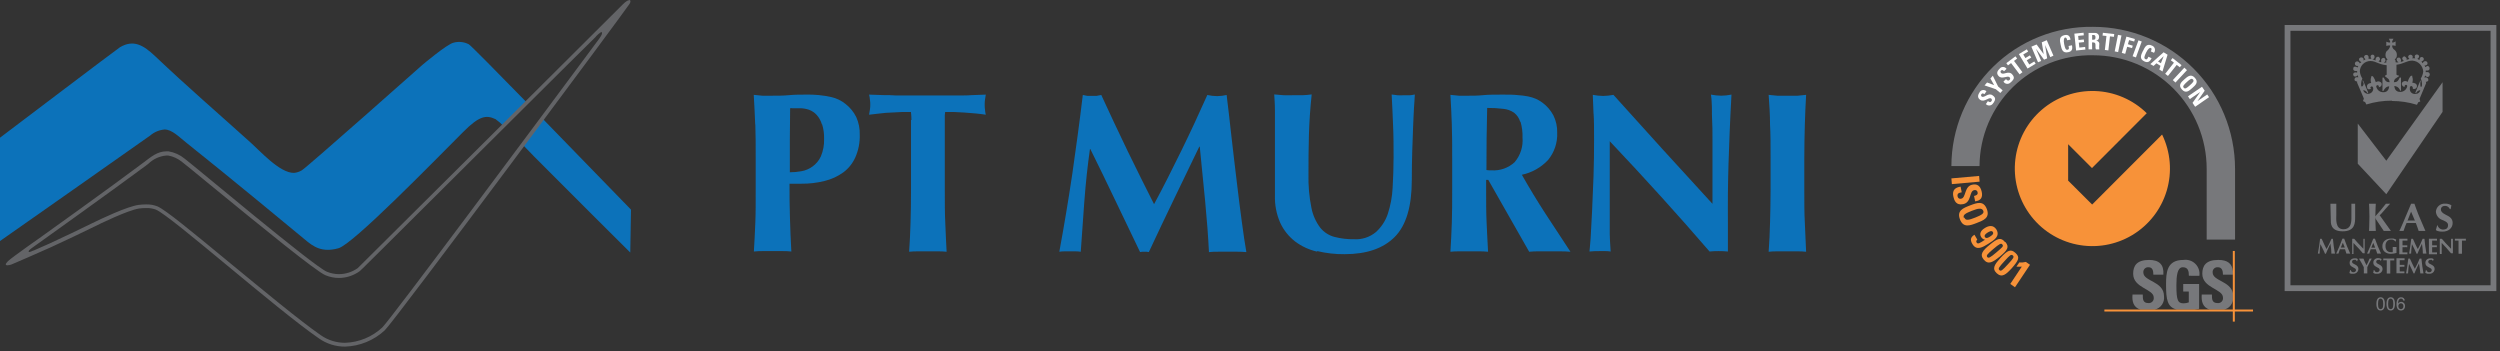 <?xml version="1.0" encoding="UTF-8"?> <svg xmlns="http://www.w3.org/2000/svg" width="413" height="58" viewBox="0 0 413 58" fill="none"><rect x="0" y="0" width="413" height="58" fill="#333333" stroke="none"/><g clip-path="url(#clip0_81_246)"><path d="M124.76 20.56C124.69 18.94 124.62 17.31 124.52 15.67L125.92 15.81C126.42 15.81 126.98 15.81 127.62 15.81C128.49 15.81 129.4 15.81 130.36 15.72C131.32 15.63 132.22 15.63 133.13 15.63C134.534 15.594 135.938 15.728 137.31 16.03C138.177 16.222 138.988 16.612 139.68 17.17C140.433 17.754 141.042 18.503 141.46 19.36C141.867 20.274 142.062 21.269 142.03 22.27C142.068 23.541 141.822 24.805 141.31 25.97C140.874 26.967 140.184 27.832 139.31 28.48C138.387 29.143 137.344 29.622 136.24 29.89C134.969 30.21 133.661 30.364 132.35 30.35H130.43C130.43 32.23 130.43 34.11 130.5 35.99C130.57 37.87 130.61 39.72 130.73 41.55C130.268 41.5 129.804 41.476 129.34 41.48H125.94C125.472 41.476 125.005 41.5 124.54 41.55C124.64 39.98 124.71 38.4 124.78 36.78C124.85 35.16 124.84 33.3 124.84 31.21V26.13C124.84 24.03 124.84 22.18 124.78 20.56M135.78 20.56C135.616 19.978 135.322 19.442 134.92 18.99C134.569 18.604 134.13 18.309 133.64 18.13C133.148 17.961 132.63 17.877 132.11 17.88H130.87C130.758 17.859 130.642 17.859 130.53 17.88C130.53 19.68 130.48 21.46 130.48 23.21C130.48 24.96 130.48 26.71 130.48 28.46C131.131 28.462 131.781 28.402 132.42 28.28C133.079 28.163 133.701 27.896 134.24 27.5C134.835 27.073 135.308 26.497 135.61 25.83C135.993 24.913 136.174 23.924 136.14 22.93C136.161 22.114 136.05 21.3 135.81 20.52" fill="#0C72BA"></path><path d="M150.57 19.83C150.569 19.386 150.543 18.941 150.49 18.5C150.1 18.5 149.64 18.5 149.09 18.5L147.32 18.59C146.68 18.59 146.04 18.67 145.4 18.74C144.76 18.81 144.15 18.87 143.57 18.95C143.63 18.67 143.67 18.39 143.71 18.12C143.755 17.846 143.775 17.568 143.77 17.29C143.775 17.012 143.755 16.734 143.71 16.46C143.71 16.18 143.63 15.91 143.57 15.63L145.9 15.71C146.58 15.71 147.29 15.71 148.01 15.77H150.35C151.19 15.77 152.2 15.77 153.35 15.77C154.5 15.77 155.54 15.77 156.35 15.77H158.67C159.37 15.77 160.05 15.77 160.67 15.71L162.85 15.63C162.8 15.91 162.75 16.18 162.72 16.46C162.683 16.735 162.667 17.012 162.67 17.29C162.667 17.567 162.684 17.845 162.72 18.12C162.72 18.39 162.8 18.67 162.85 18.95C162.35 18.87 161.79 18.8 161.16 18.74C160.53 18.68 159.89 18.63 159.28 18.59L157.54 18.5C156.97 18.5 156.54 18.5 156.14 18.5C156.104 18.674 156.084 18.852 156.08 19.03C156.08 19.25 156.08 19.52 156.08 19.83V31.25C156.08 33.34 156.08 35.25 156.16 36.82C156.24 38.39 156.28 40.02 156.38 41.59C155.915 41.54 155.448 41.516 154.98 41.52H151.59C151.122 41.517 150.655 41.54 150.19 41.59C150.3 40.02 150.37 38.44 150.42 36.82C150.47 35.2 150.5 33.34 150.5 31.25V21.82C150.5 21.1 150.5 20.42 150.5 19.82" fill="#0C72BA"></path><path d="M179.14 33.15C178.94 35.95 178.75 38.77 178.54 41.59C178.239 41.541 177.935 41.518 177.63 41.52H175.88C175.585 41.518 175.291 41.541 175 41.59C175.8 37.257 176.517 32.957 177.15 28.69C177.76 24.41 178.36 20.08 178.88 15.69L179.65 15.84C179.9 15.84 180.16 15.84 180.44 15.84C180.72 15.84 180.89 15.84 181.14 15.84L181.93 15.69C182.62 17.21 183.33 18.74 184.07 20.3C184.81 21.86 185.55 23.42 186.29 24.96C187.03 26.5 187.78 28.02 188.53 29.51C189.28 31 189.97 32.4 190.65 33.73C192.17 30.92 193.65 27.97 195.16 24.89C196.67 21.81 198.09 18.74 199.45 15.69C199.985 15.813 200.531 15.877 201.08 15.88C201.605 15.875 202.129 15.811 202.64 15.69C202.9 17.86 203.18 20.19 203.45 22.69C203.72 25.19 204.04 27.61 204.31 29.99C204.58 32.37 204.88 34.58 205.15 36.65C205.42 38.72 205.68 40.37 205.9 41.65C205.4 41.6 204.9 41.58 204.38 41.58H201.3C200.77 41.58 200.23 41.58 199.72 41.65C199.593 39.07 199.383 36.263 199.09 33.23C198.797 30.197 198.5 27.197 198.2 24.23H198.12C196.707 27.183 195.297 30.107 193.89 33C192.51 35.87 191.13 38.76 189.79 41.64C189.672 41.61 189.551 41.593 189.43 41.59H189.07H188.71C188.585 41.593 188.461 41.61 188.34 41.64C187 38.82 185.63 36 184.29 33.2C182.95 30.4 181.56 27.51 180.12 24.62H180.06C179.65 27.51 179.35 30.37 179.14 33.2" fill="#0C72BA"></path><path d="M217.58 41.57C216.261 41.271 215.02 40.695 213.94 39.88C212.896 39.067 212.06 38.019 211.5 36.82C210.869 35.389 210.568 33.833 210.62 32.27C210.62 31.27 210.62 30.37 210.62 29.58C210.62 28.79 210.62 28.05 210.62 27.37C210.62 26.69 210.62 26.03 210.62 25.37C210.62 24.71 210.62 24.09 210.62 23.37C210.62 21.37 210.62 19.69 210.62 18.43C210.62 17.17 210.54 16.23 210.5 15.6C211 15.65 211.5 15.7 212.04 15.73C212.58 15.76 213.04 15.73 213.59 15.73C214.14 15.73 214.59 15.73 215.14 15.73C215.69 15.73 216.14 15.65 216.69 15.6C216.43 18.03 216.29 20.31 216.23 22.41C216.17 24.51 216.16 26.65 216.16 28.8C216.117 30.662 216.281 32.524 216.65 34.35C216.879 35.533 217.375 36.648 218.1 37.61C218.703 38.36 219.53 38.896 220.46 39.14C221.518 39.413 222.608 39.541 223.7 39.52C224.984 39.597 226.251 39.19 227.25 38.38C228.167 37.572 228.857 36.538 229.25 35.38C229.711 33.983 229.984 32.53 230.06 31.06C230.15 29.44 230.22 27.75 230.22 25.97C230.22 24.19 230.22 22.52 230.14 20.8C230.06 19.08 230.01 17.34 229.9 15.61C230.26 15.66 230.59 15.71 230.9 15.74C231.21 15.77 231.53 15.74 231.8 15.74C232.07 15.74 232.45 15.74 232.8 15.74C233.15 15.74 233.42 15.66 233.73 15.61C233.73 16.16 233.63 16.91 233.59 17.83C233.55 18.75 233.48 19.83 233.44 21.07C233.4 22.31 233.34 23.63 233.3 25.07C233.26 26.51 233.23 28.07 233.23 29.72C233.23 34.11 232.3 37.24 230.41 39.14C228.52 41.04 225.77 41.99 222.11 41.99C220.595 42.006 219.083 41.835 217.61 41.48" fill="#0C72BA"></path><path d="M245.51 29.71V31.25C245.51 33.34 245.51 35.25 245.59 36.82C245.67 38.39 245.73 40.02 245.83 41.59C245.365 41.54 244.898 41.517 244.43 41.52H241C240.536 41.516 240.072 41.54 239.61 41.59C239.71 40.02 239.78 38.44 239.84 36.82C239.9 35.2 239.9 33.34 239.9 31.25V26.13C239.9 24.03 239.9 22.18 239.84 20.56C239.78 18.94 239.71 17.31 239.61 15.67L241 15.81C241.5 15.81 242.06 15.81 242.69 15.81C243.32 15.81 244.15 15.81 245.02 15.72C245.89 15.63 246.96 15.63 248.24 15.63C249.24 15.63 250.02 15.63 250.7 15.71C251.287 15.747 251.872 15.82 252.45 15.93C252.893 16.018 253.325 16.153 253.74 16.33C254.092 16.489 254.427 16.684 254.74 16.91C255.506 17.459 256.138 18.173 256.59 19C257.053 19.909 257.28 20.92 257.25 21.94C257.314 23.567 256.781 25.16 255.75 26.42C254.592 27.666 253.075 28.522 251.41 28.87C252.623 31.017 253.917 33.15 255.29 35.27C256.68 37.4 258.05 39.5 259.44 41.59C258.85 41.54 258.3 41.52 257.74 41.52H254.34C253.77 41.52 253.18 41.52 252.62 41.59L245.86 29.71H245.51ZM251.14 20.12C250.966 19.533 250.618 19.013 250.14 18.63C249.607 18.261 248.986 18.037 248.34 17.98C247.458 17.871 246.569 17.821 245.68 17.83C245.59 21.24 245.56 24.66 245.56 28.09L246.01 28.14C246.14 28.15 246.27 28.15 246.4 28.14C247.093 28.186 247.788 28.091 248.442 27.861C249.097 27.63 249.699 27.27 250.21 26.8C250.686 26.243 251.047 25.598 251.271 24.901C251.496 24.204 251.581 23.47 251.52 22.74C251.549 21.848 251.437 20.957 251.19 20.1" fill="#0C72BA"></path><path d="M263.25 18.8C263.2 17.62 263.17 16.57 263.13 15.67C263.694 15.78 264.266 15.841 264.84 15.85C265.411 15.84 265.98 15.779 266.54 15.67C269.28 18.71 271.99 21.71 274.67 24.67C277.35 27.6 280.09 30.6 282.9 33.67V23C282.9 21.81 282.9 20.71 282.84 19.71C282.78 18.71 282.84 17.83 282.78 17.11C282.771 16.614 282.727 16.12 282.65 15.63C283.21 15.741 283.779 15.802 284.35 15.81C284.918 15.8 285.483 15.74 286.04 15.63C285.91 17.92 285.82 19.99 285.74 21.84C285.66 23.69 285.6 25.43 285.55 27.06C285.5 28.69 285.47 30.32 285.45 31.91C285.43 33.5 285.45 35.21 285.45 37.02V41.55C284.94 41.5 284.45 41.48 283.91 41.48C283.412 41.475 282.915 41.498 282.42 41.55C277.247 35.55 271.75 29.477 265.93 23.33C265.93 24.06 265.93 24.79 265.93 25.51C265.93 26.23 265.93 26.99 265.93 27.75V32.12C265.93 33.63 265.93 34.91 265.93 35.97C265.93 37.03 265.93 37.97 265.93 38.64C265.93 39.31 265.99 39.98 266.01 40.44C266.03 40.9 266.06 41.27 266.08 41.55C265.782 41.501 265.481 41.478 265.18 41.48H264.33C263.74 41.48 263.17 41.48 262.58 41.55C262.58 41.36 262.69 40.63 262.77 39.39C262.85 38.15 262.93 36.66 263.01 34.89C263.09 33.12 263.18 31.19 263.25 29.11C263.32 27.03 263.34 25.05 263.34 23.11C263.34 21.37 263.34 19.91 263.26 18.73" fill="#0C72BA"></path><path d="M292.41 20.56C292.41 18.93 292.3 17.31 292.18 15.67L293.58 15.81C294.09 15.81 294.66 15.81 295.29 15.81C295.92 15.81 296.48 15.81 296.98 15.81L298.37 15.67C298.28 17.31 298.2 18.93 298.16 20.56C298.12 22.19 298.07 24.03 298.07 26.13V31.25C298.07 33.34 298.07 35.25 298.16 36.82C298.25 38.39 298.28 40.02 298.37 41.59C297.908 41.54 297.444 41.516 296.98 41.52H293.58C293.112 41.517 292.645 41.54 292.18 41.59C292.3 40.02 292.37 38.44 292.41 36.82C292.45 35.2 292.5 33.34 292.5 31.25V26.13C292.5 24.03 292.5 22.18 292.41 20.56Z" fill="#0C72BA"></path><path fill-rule="evenodd" clip-rule="evenodd" d="M87 16.91C82 11.79 77.76 7.49 77.45 7.32C76.675 6.914 75.774 6.817 74.93 7.05C73.85 7.28 69.77 10.73 69.77 10.73C69.77 10.73 50.7 27.65 49.87 28.13C49.479 28.37 49.037 28.517 48.58 28.56C46.25 28.63 42.9 24.88 41.49 23.63C35.95 18.63 31.11 14.48 25.68 9.33C23.68 7.43 22.07 6.5 19.84 7.79C19.47 8 0 22.75 0 22.75V39.82C0 39.82 24.38 22.72 24.81 22.39C25.479 21.816 26.312 21.467 27.19 21.39C28.41 21.39 29.59 22.63 30.74 23.54C37.21 28.67 49.97 39.23 50.33 39.54C51.77 40.76 53.19 41.77 55.91 41.01C58.33 40.34 71.45 26.87 76.54 21.78C79.2 19.11 80.33 18.96 81.87 19.69C82.336 20.024 82.771 20.399 83.17 20.81C83.39 20.49 86.94 17.02 87.01 16.96" fill="#0C72BA"></path><path fill-rule="evenodd" clip-rule="evenodd" d="M89.66 19.63C89.56 19.85 86.82 23.76 86.46 24.03C87.46 25.03 88.2 25.82 88.2 25.82C93.48 31.14 104.12 41.72 104.12 41.72L104.24 34.63C104.24 34.63 96.73 26.88 89.66 19.63Z" fill="#0C72BA"></path><path d="M103.94 0C104.21 0 104.21 0.33 104 0.64C103.71 1.21 65.2 53.03 63.56 54.57C61.771 56.231 59.44 57.186 57 57.26C55.453 57.269 53.943 56.793 52.68 55.9C45.43 50.9 28.35 35.74 25.76 34.63C25.239 34.437 24.685 34.349 24.13 34.37C23.756 34.371 23.382 34.395 23.01 34.44C21.14 34.71 16.38 37.03 15.58 37.44C13.23 38.59 10.85 39.72 8.46 40.82C6.75 41.61 2.35 43.5 1.9 43.69C1.679 43.773 1.446 43.82 1.21 43.83C0.92 43.83 0.78 43.68 1.33 43.13C2.09 42.43 6.89 39.07 6.89 39.07C6.89 39.07 18.19 31 23.79 26.79C24.93 25.93 26 25 27.5 25H27.83C28.807 25.159 29.724 25.573 30.49 26.2C32 27.32 51.81 44 54 44.89C54.635 45.152 55.314 45.287 56 45.29C57.112 45.284 58.194 44.935 59.1 44.29C59.23 44.2 97.31 6.29 102.9 0.71C103.4 0.22 103.73 0.04 103.9 0.04M99.38 5.31C99.23 5.24 98.38 6.04 98.38 6.12C95.53 8.89 92 12.46 88.1 16.31C59.58 44.7 59.55 44.72 59.42 44.8C58.424 45.52 57.229 45.911 56 45.92C55.234 45.918 54.477 45.765 53.77 45.47C52.2 44.82 43.46 37.68 34.64 30.47C32.33 28.56 30.49 27.07 30.11 26.78C29.439 26.218 28.632 25.842 27.77 25.69H27.5C26.371 25.783 25.31 26.268 24.5 27.06L24.12 27.35C18.62 31.43 7.35 39.48 7.24 39.56L5.53 40.78C4.81 41.29 4.64 41.47 4.76 41.6C4.88 41.73 5.29 41.44 5.67 41.34L8.18 40.23C10.6 39.11 12.98 37.98 15.28 36.85C16.6 36.2 21.02 34.09 22.91 33.85C23.308 33.796 23.709 33.769 24.11 33.77C24.755 33.747 25.398 33.856 26 34.09C27.32 34.65 31.44 38.04 38.07 43.51C43.41 47.9 49.46 52.92 53 55.38C54.173 56.199 55.57 56.636 57 56.63C59.289 56.561 61.475 55.661 63.15 54.1C64.46 52.85 88.76 20.17 99 6.38C99 6.38 99.67 5.49 99.4 5.31" fill="#636467"></path></g><path fill-rule="evenodd" clip-rule="evenodd" d="M403.512 13.583L394.216 26.555L389.502 20.411V27.041L394.216 32.083L403.512 18.481V13.583Z" fill="#77787B"></path><path fill-rule="evenodd" clip-rule="evenodd" d="M395.122 16.682C396.533 16.681 397.936 16.893 399.284 17.312L399.494 16.892L399.835 16.761L399.704 16.341L400.807 13.715L400.741 13.518C400.82 13.518 400.897 13.501 400.968 13.467C401.038 13.432 401.1 13.383 401.148 13.321C401.174 13.228 401.168 13.129 401.129 13.041C401.091 12.952 401.024 12.88 400.938 12.835C400.873 12.803 400.801 12.786 400.728 12.786C400.655 12.786 400.583 12.803 400.518 12.835C400.518 12.835 400.518 12.691 400.662 12.48C400.726 12.557 400.796 12.627 400.873 12.691C400.918 12.71 400.967 12.719 401.016 12.719C401.066 12.719 401.115 12.708 401.16 12.689C401.205 12.669 401.246 12.641 401.28 12.605C401.314 12.569 401.341 12.527 401.358 12.48C401.384 12.431 401.399 12.377 401.403 12.321C401.406 12.265 401.397 12.21 401.378 12.157C401.358 12.105 401.327 12.058 401.287 12.019C401.248 11.979 401.2 11.949 401.148 11.929C401.009 11.903 400.867 11.903 400.728 11.929V11.653C400.873 11.653 400.938 11.653 401.083 11.653C401.227 11.653 401.424 11.443 401.358 11.233C401.349 11.143 401.309 11.06 401.244 10.998C401.179 10.935 401.094 10.898 401.004 10.892C400.881 10.947 400.767 11.017 400.662 11.102C400.641 10.998 400.591 10.903 400.518 10.826C400.662 10.826 400.728 10.826 400.794 10.761C400.838 10.751 400.879 10.732 400.915 10.704C400.95 10.676 400.979 10.641 400.999 10.601C401.019 10.56 401.03 10.516 401.031 10.471C401.032 10.426 401.022 10.381 401.004 10.34C400.988 10.293 400.963 10.249 400.929 10.212C400.895 10.176 400.854 10.146 400.808 10.126C400.762 10.107 400.713 10.097 400.663 10.097C400.613 10.098 400.563 10.109 400.518 10.13C400.452 10.13 400.308 10.275 400.242 10.406C400.177 10.537 400.098 10.196 400.032 10.13C400.135 10.114 400.231 10.068 400.308 9.999C400.342 9.968 400.369 9.931 400.387 9.889C400.406 9.847 400.415 9.802 400.415 9.756C400.415 9.71 400.406 9.665 400.387 9.623C400.369 9.581 400.342 9.544 400.308 9.513C400.242 9.451 400.155 9.417 400.065 9.417C399.975 9.417 399.888 9.451 399.822 9.513C399.743 9.641 399.694 9.784 399.678 9.933C399.577 9.844 399.461 9.773 399.336 9.723C399.456 9.664 399.552 9.567 399.612 9.448C399.628 9.406 399.636 9.362 399.634 9.318C399.632 9.274 399.621 9.23 399.601 9.19C399.581 9.151 399.553 9.116 399.519 9.088C399.485 9.06 399.445 9.039 399.402 9.027C399.356 9.008 399.307 8.999 399.258 8.999C399.209 8.999 399.16 9.01 399.114 9.029C399.069 9.049 399.028 9.077 398.994 9.113C398.96 9.149 398.934 9.191 398.916 9.237C398.916 9.303 398.916 9.513 398.995 9.644C398.83 9.616 398.661 9.616 398.496 9.644C398.555 9.569 398.587 9.477 398.588 9.382C398.582 9.293 398.544 9.21 398.481 9.147C398.418 9.085 398.335 9.047 398.247 9.04C398.197 9.035 398.146 9.04 398.098 9.054C398.049 9.068 398.004 9.092 397.965 9.124C397.926 9.155 397.894 9.194 397.87 9.239C397.846 9.283 397.831 9.332 397.826 9.382C397.826 9.526 397.971 9.658 398.037 9.723C397.887 9.805 397.721 9.854 397.551 9.868C397.551 9.802 397.616 9.658 397.551 9.592C397.485 9.526 397.275 9.251 397.131 9.316C396.986 9.382 396.789 9.592 396.855 9.723C396.904 9.869 397.001 9.994 397.131 10.078C397.005 10.08 396.884 10.127 396.789 10.209C396.756 10.194 396.72 10.186 396.684 10.186C396.648 10.186 396.612 10.194 396.579 10.209C396.627 10.139 396.652 10.057 396.652 9.973C396.652 9.888 396.627 9.806 396.579 9.736C396.579 9.592 396.369 9.461 396.159 9.526C396.115 9.535 396.073 9.554 396.038 9.582C396.002 9.61 395.974 9.646 395.955 9.687C395.936 9.728 395.926 9.772 395.928 9.817C395.929 9.863 395.941 9.907 395.962 9.946C395.962 10.078 396.093 10.209 396.238 10.288C396.079 10.334 395.911 10.334 395.752 10.288V9.999L395.608 9.855C395.818 9.579 395.962 9.513 395.962 9.093C395.969 8.937 395.941 8.782 395.879 8.639C395.818 8.496 395.725 8.368 395.608 8.266C395.495 8.202 395.398 8.114 395.325 8.007C395.252 7.899 395.205 7.777 395.187 7.649V7.504C395.379 7.492 395.571 7.519 395.752 7.583V6.822C395.598 6.962 395.396 7.038 395.187 7.032V6.822C395.244 6.675 395.314 6.534 395.397 6.401H394.636C394.719 6.534 394.79 6.675 394.846 6.822V7.032C394.627 7.04 394.409 6.991 394.216 6.887V7.583C394.419 7.518 394.633 7.492 394.846 7.504V7.649C394.772 7.911 394.626 8.147 394.426 8.331C394.216 8.41 394.084 8.752 394.084 9.093C394.084 9.434 394.216 9.579 394.426 9.855L394.216 9.999V10.34C394.216 10.34 394.15 10.34 393.796 10.34C393.94 10.262 394.084 10.13 394.084 9.999C394.084 9.868 394.006 9.644 393.874 9.579C393.782 9.553 393.683 9.559 393.594 9.598C393.506 9.636 393.433 9.703 393.389 9.789C393.357 9.945 393.357 10.106 393.389 10.262C393.389 10.262 393.389 10.262 393.257 10.262L392.903 10.13C393.047 10.13 393.113 9.92 393.179 9.855C393.192 9.755 393.173 9.653 393.123 9.565C393.073 9.477 392.996 9.408 392.903 9.369C392.693 9.369 392.561 9.434 392.483 9.644C392.45 9.695 392.432 9.755 392.432 9.815C392.432 9.876 392.45 9.935 392.483 9.986C392.351 9.986 392.141 9.855 391.931 9.776C391.98 9.774 392.028 9.763 392.072 9.742C392.117 9.721 392.156 9.691 392.188 9.654C392.22 9.617 392.244 9.573 392.259 9.527C392.273 9.48 392.278 9.431 392.273 9.382C392.276 9.338 392.271 9.293 392.257 9.251C392.243 9.209 392.22 9.17 392.191 9.137C392.161 9.104 392.125 9.077 392.085 9.058C392.045 9.04 392.002 9.029 391.957 9.027C391.912 9.026 391.867 9.033 391.825 9.05C391.782 9.066 391.744 9.091 391.712 9.123C391.68 9.155 391.655 9.194 391.638 9.236C391.622 9.278 391.614 9.323 391.616 9.369C391.639 9.492 391.688 9.608 391.761 9.71C391.616 9.71 391.406 9.71 391.275 9.71C391.308 9.576 391.308 9.437 391.275 9.303C391.237 9.212 391.165 9.139 391.074 9.1C390.984 9.061 390.881 9.058 390.789 9.093C390.741 9.109 390.698 9.134 390.661 9.168C390.624 9.202 390.595 9.243 390.575 9.289C390.555 9.335 390.545 9.384 390.546 9.434C390.547 9.484 390.558 9.533 390.579 9.579C390.644 9.579 390.723 9.789 390.789 9.789C390.682 9.869 390.567 9.939 390.448 9.999C390.471 9.928 390.475 9.852 390.462 9.779C390.448 9.705 390.416 9.637 390.369 9.579C390.291 9.515 390.194 9.48 390.093 9.48C389.992 9.48 389.895 9.515 389.817 9.579C389.783 9.61 389.756 9.647 389.738 9.689C389.719 9.731 389.71 9.776 389.71 9.822C389.71 9.867 389.719 9.913 389.738 9.955C389.756 9.996 389.783 10.034 389.817 10.065C389.817 10.13 390.027 10.196 390.093 10.262C390.018 10.351 389.923 10.423 389.817 10.472C389.817 10.34 389.673 10.262 389.607 10.196C389.56 10.166 389.507 10.147 389.451 10.14C389.396 10.133 389.339 10.139 389.286 10.156C389.233 10.173 389.184 10.202 389.143 10.241C389.103 10.279 389.071 10.326 389.05 10.378C389.03 10.43 389.021 10.486 389.024 10.541C389.028 10.597 389.043 10.652 389.07 10.701C389.097 10.75 389.134 10.792 389.18 10.825C389.225 10.858 389.277 10.881 389.332 10.892H389.607C389.534 10.968 389.484 11.064 389.463 11.168C389.371 11.078 389.249 11.027 389.121 11.023C389.079 11.007 389.034 11.002 388.989 11.009C388.944 11.015 388.902 11.033 388.867 11.061C388.831 11.089 388.803 11.125 388.786 11.167C388.768 11.209 388.762 11.254 388.767 11.299C388.75 11.346 388.745 11.396 388.752 11.445C388.758 11.494 388.776 11.541 388.804 11.582C388.833 11.623 388.87 11.657 388.914 11.681C388.957 11.705 389.006 11.718 389.056 11.719C389.167 11.75 389.286 11.75 389.397 11.719V12.008C389.32 11.975 389.238 11.958 389.154 11.958C389.071 11.958 388.988 11.975 388.911 12.008C388.842 12.047 388.789 12.109 388.763 12.184C388.736 12.259 388.738 12.341 388.767 12.415C388.779 12.458 388.799 12.497 388.827 12.532C388.855 12.566 388.89 12.594 388.93 12.614C388.97 12.634 389.013 12.645 389.057 12.647C389.102 12.649 389.146 12.641 389.187 12.625C389.332 12.625 389.397 12.494 389.463 12.415C389.542 12.625 389.607 12.769 389.607 12.769H389.187C389.103 12.816 389.037 12.889 388.999 12.976C388.961 13.064 388.953 13.162 388.977 13.255C389.027 13.319 389.091 13.371 389.164 13.407C389.236 13.444 389.316 13.463 389.397 13.465V13.662L390.513 16.288L390.369 16.708L390.71 16.84L390.92 17.26C392.293 16.835 393.724 16.622 395.161 16.63M393.73 15.028C393.94 14.621 394.216 14.266 394.702 14.266C394.636 14.752 394.426 15.238 393.73 15.238C393.449 15.245 393.175 15.151 392.958 14.972C392.741 14.794 392.596 14.543 392.548 14.266C392.554 14.214 392.579 14.165 392.617 14.129C392.656 14.093 392.706 14.072 392.758 14.069C392.798 14.069 392.838 14.08 392.873 14.1C392.908 14.119 392.937 14.148 392.958 14.182C392.979 14.216 392.991 14.255 392.993 14.295C392.995 14.335 392.986 14.375 392.968 14.411C393.038 14.409 393.106 14.393 393.168 14.364C393.231 14.335 393.287 14.293 393.332 14.242C393.378 14.19 393.413 14.129 393.434 14.063C393.454 13.997 393.462 13.928 393.454 13.859C393.454 13.649 393.179 13.439 392.89 13.439C392.743 13.446 392.601 13.496 392.483 13.583C392.393 13.26 392.251 12.954 392.063 12.677C391.787 12.48 391.787 12.48 391.721 12.756C391.61 13.066 391.61 13.405 391.721 13.715C391.577 13.715 391.025 13.793 391.025 14.266C391.025 14.739 391.235 14.752 391.367 14.752C391.496 14.749 391.621 14.703 391.721 14.621C391.577 14.542 391.577 14.542 391.577 14.476C391.593 14.427 391.62 14.383 391.657 14.346C391.693 14.309 391.738 14.282 391.787 14.266C391.997 14.266 392.063 14.476 392.063 14.686C392.052 14.886 391.972 15.077 391.836 15.224C391.7 15.371 391.516 15.465 391.317 15.49C391.118 15.515 390.916 15.47 390.748 15.361C390.579 15.252 390.454 15.088 390.395 14.896C390.545 14.902 390.691 14.951 390.814 15.037C390.937 15.124 391.033 15.243 391.091 15.382L391.235 15.303L390.395 13.321H390.264C390.364 13.468 390.436 13.633 390.474 13.807C390.474 14.017 390.329 14.292 390.185 14.292C390.041 14.292 390.054 14.148 390.054 13.807C390.062 13.519 390.134 13.236 390.264 12.979C390.03 12.625 389.886 12.22 389.844 11.798C389.85 11.341 390.036 10.906 390.36 10.585C390.683 10.263 391.12 10.081 391.577 10.078C392.548 10.078 392.824 10.629 394.281 10.774V12.336C394.205 12.409 394.109 12.459 394.006 12.48V12.612C394.426 12.966 394.702 12.966 394.767 13.583C394.281 13.583 394.071 13.439 393.796 12.822H393.586V15.028H393.73ZM400.111 13.859C400.111 14.2 400.111 14.266 399.98 14.345C399.848 14.424 399.835 14.069 399.835 13.859C399.841 13.677 399.867 13.497 399.914 13.321H399.835L399.008 15.316L399.139 15.395C399.195 15.254 399.29 15.132 399.414 15.043C399.537 14.954 399.684 14.903 399.835 14.896C399.795 15.082 399.689 15.246 399.537 15.359C399.385 15.473 399.197 15.527 399.008 15.513C398.888 15.53 398.765 15.519 398.649 15.481C398.533 15.443 398.428 15.38 398.34 15.295C398.253 15.21 398.186 15.106 398.145 14.992C398.104 14.877 398.089 14.755 398.102 14.634C398.102 14.424 398.102 14.214 398.378 14.214C398.427 14.23 398.472 14.257 398.508 14.293C398.545 14.33 398.572 14.375 398.588 14.424C398.588 14.424 398.588 14.424 398.588 14.568C398.588 14.713 398.719 14.699 398.864 14.699C398.983 14.689 399.094 14.633 399.173 14.542C399.251 14.451 399.291 14.333 399.284 14.214C399.284 13.741 398.654 13.662 398.509 13.662C398.62 13.352 398.62 13.014 398.509 12.704C398.509 12.428 398.509 12.428 398.168 12.625C397.979 12.902 397.837 13.208 397.748 13.531C397.629 13.444 397.488 13.393 397.341 13.386C397.065 13.386 396.776 13.597 396.776 13.807C396.769 13.875 396.776 13.945 396.797 14.011C396.818 14.076 396.852 14.137 396.898 14.189C396.944 14.241 396.999 14.283 397.062 14.312C397.125 14.341 397.193 14.357 397.262 14.358C397.244 14.322 397.236 14.282 397.237 14.242C397.239 14.202 397.251 14.163 397.272 14.129C397.293 14.095 397.323 14.067 397.358 14.047C397.392 14.027 397.432 14.017 397.472 14.017C397.525 14.019 397.575 14.041 397.613 14.077C397.651 14.113 397.676 14.161 397.682 14.214C397.635 14.491 397.489 14.741 397.272 14.92C397.055 15.098 396.781 15.192 396.5 15.185C395.804 15.185 395.594 14.699 395.529 14.214C395.751 14.22 395.965 14.297 396.14 14.434C396.315 14.571 396.441 14.761 396.5 14.975H396.645V12.822H396.435C396.159 13.439 395.949 13.583 395.463 13.583C395.529 12.966 395.804 12.966 396.29 12.612V12.48C396.145 12.486 396.004 12.434 395.896 12.336V10.695C397.078 10.563 397.564 10.012 398.522 10.012C398.987 10.043 399.425 10.24 399.756 10.568C400.086 10.896 400.287 11.333 400.321 11.798C400.275 12.217 400.136 12.621 399.914 12.979C400.034 13.239 400.101 13.521 400.111 13.807" fill="#77787B"></path><path fill-rule="evenodd" clip-rule="evenodd" d="M393.27 16.065C393.27 16.275 393.139 16.275 392.929 16.341C392.719 16.406 392.377 16.341 392.299 16.341C392.271 16.345 392.243 16.343 392.217 16.334C392.191 16.326 392.166 16.312 392.146 16.293C392.126 16.274 392.11 16.251 392.1 16.225C392.09 16.199 392.086 16.171 392.089 16.144C392.089 15.934 392.443 15.789 392.929 15.789C393.139 15.789 393.27 15.868 393.27 15.999" fill="#77787B"></path><path fill-rule="evenodd" clip-rule="evenodd" d="M390.749 16.761L390.474 16.682L390.605 16.406L390.881 16.485L390.749 16.761Z" fill="#77787B"></path><path fill-rule="evenodd" clip-rule="evenodd" d="M395.043 15.579L395.463 15.999L395.043 16.341L394.636 15.999L395.043 15.579Z" fill="#77787B"></path><path fill-rule="evenodd" clip-rule="evenodd" d="M396.855 16.065C396.855 16.275 396.986 16.275 397.196 16.341C397.406 16.406 397.682 16.341 397.826 16.341C397.879 16.338 397.929 16.317 397.967 16.281C398.006 16.244 398.03 16.196 398.036 16.144C398.036 15.934 397.682 15.789 397.196 15.789C396.986 15.789 396.855 15.868 396.855 15.999" fill="#77787B"></path><path d="M399.557 16.406L399.277 16.476L399.347 16.757L399.627 16.687L399.557 16.406Z" fill="#77787B"></path><path fill-rule="evenodd" clip-rule="evenodd" d="M391.366 33.659C391.366 33.659 391.432 34.696 391.432 35.799C391.432 36.902 391.366 38.149 391.366 38.149H392.482C392.482 38.149 392.404 36.705 392.404 35.799C392.404 34.893 392.482 33.659 392.482 33.659H391.366Z" fill="#77787B"></path><path fill-rule="evenodd" clip-rule="evenodd" d="M392.338 35.799C392.338 35.799 393.034 35.037 393.31 34.696L394.15 33.659H394.846C394.846 33.659 393.533 35.116 393.31 35.392L392.614 35.943L392.338 35.799Z" fill="#77787B"></path><path fill-rule="evenodd" clip-rule="evenodd" d="M393.1 35.523L394.977 38.149H393.796L392.404 36.075L392.338 35.812L393.1 35.523Z" fill="#77787B"></path><path fill-rule="evenodd" clip-rule="evenodd" d="M384.985 33.659H385.957V35.457C385.957 36.153 385.747 37.873 387.139 37.873C388.242 37.873 388.452 36.98 388.452 36.075V33.659H389.069V35.799C389.069 36.836 389.069 38.215 386.994 38.215C384.92 38.215 385.051 36.705 385.051 36.363L384.985 33.659Z" fill="#77787B"></path><path fill-rule="evenodd" clip-rule="evenodd" d="M397.065 38.149C397.241 37.608 397.447 37.078 397.682 36.56C398.036 35.602 398.312 34.972 398.312 34.972C398.312 34.972 398.798 36.075 399.074 36.77C399.349 37.466 399.559 38.149 399.559 38.149H400.675C400.675 38.149 400.19 36.98 399.704 35.877C399.415 35.247 398.864 33.659 398.864 33.659H398.312C398.312 33.659 397.275 36.075 396.999 36.77C396.723 37.466 396.369 38.149 396.369 38.149H397.065Z" fill="#77787B"></path><path d="M399.349 36.429H397.406V36.836H399.349V36.429Z" fill="#77787B"></path><path fill-rule="evenodd" clip-rule="evenodd" d="M404.982 33.869L404.837 34.565L404.693 34.499C404.627 34.353 404.52 34.229 404.384 34.143C404.249 34.057 404.092 34.012 403.931 34.013C403.38 34.013 403.236 34.355 403.236 34.63C403.236 34.906 403.446 35.182 403.997 35.457C404.549 35.733 405.179 36.009 405.179 36.836C405.179 37.663 404.496 38.267 403.524 38.267C402.553 38.267 402.408 37.992 402.408 37.992L402.619 37.23H402.684C402.735 37.419 402.843 37.587 402.994 37.711C403.144 37.836 403.33 37.911 403.524 37.926C404.207 37.926 404.417 37.65 404.417 37.164C404.417 36.678 403.8 36.481 403.314 36.272C403.058 36.157 402.837 35.973 402.678 35.742C402.518 35.51 402.425 35.239 402.408 34.959C402.422 34.772 402.472 34.59 402.556 34.423C402.639 34.256 402.755 34.107 402.897 33.985C403.039 33.863 403.203 33.77 403.38 33.712C403.558 33.654 403.745 33.631 403.931 33.645C404.302 33.627 404.669 33.723 404.982 33.921" fill="#77787B"></path><path d="M412.4 48.088H377.423V4.13H412.4V48.088ZM378.381 47.13H411.442V5.088H378.381V47.13Z" fill="#77787B"></path><path d="M383.252 41.891H382.911C383.055 41.156 383.174 40.342 383.279 39.449H383.541C383.856 40.132 384.119 40.762 384.355 41.143C384.652 40.593 384.92 40.027 385.156 39.449H385.393C385.471 40.315 385.589 41.13 385.734 41.891H385.143C385.143 41.313 385.064 40.775 384.985 40.263C384.565 41.138 384.316 41.69 384.237 41.917H384.093C384.001 41.668 383.751 41.143 383.331 40.328C383.258 40.846 383.214 41.368 383.2 41.891" fill="#77787B"></path><path d="M385.944 41.891C386.285 41.169 386.627 40.355 386.968 39.423H387.257C387.545 40.263 387.878 41.087 388.255 41.891H387.625C387.559 41.681 387.493 41.445 387.401 41.182H386.968H386.548C386.469 41.392 386.391 41.629 386.312 41.891H385.944ZM386.706 40.893H387.047H387.362L387.034 40.092L386.706 40.893Z" fill="#77787B"></path><path d="M388.583 41.891C388.583 41.563 388.583 41.064 388.583 40.381C388.583 40.092 388.583 39.777 388.583 39.449H388.911C389.187 39.79 389.686 40.342 390.434 41.103V40.447C390.434 40.237 390.434 39.908 390.434 39.449H390.644C390.644 39.908 390.644 40.355 390.644 40.762V41.287C390.644 41.445 390.644 41.628 390.644 41.839H390.342C390.08 41.497 389.568 40.932 388.793 40.132V40.893C388.793 41.353 388.793 41.707 388.793 41.957H388.504" fill="#77787B"></path><path d="M391.038 41.891C391.38 41.169 391.721 40.355 392.062 39.423H392.338C392.629 40.263 392.967 41.087 393.349 41.891H392.719C392.658 41.681 392.579 41.445 392.482 41.182H392.049H391.629C391.55 41.392 391.485 41.629 391.406 41.891H391.038ZM391.734 40.919H392.075H392.377L392.062 40.118L391.734 40.919Z" fill="#77787B"></path><path d="M395.279 41.655C395.288 41.537 395.288 41.418 395.279 41.3C395.288 41.134 395.288 40.967 395.279 40.801H395.896C395.887 40.959 395.887 41.117 395.896 41.274V41.471C395.896 41.55 395.896 41.668 395.896 41.786C395.602 41.875 395.297 41.923 394.99 41.93C394.617 41.945 394.25 41.829 393.953 41.602C393.825 41.49 393.724 41.35 393.658 41.193C393.592 41.036 393.562 40.866 393.572 40.696C393.562 40.519 393.592 40.342 393.66 40.178C393.728 40.014 393.833 39.868 393.966 39.751C394.251 39.519 394.61 39.398 394.977 39.41H395.397C395.556 39.451 395.71 39.508 395.857 39.58C395.806 39.693 395.771 39.812 395.752 39.935C395.679 39.832 395.585 39.747 395.476 39.685C395.329 39.59 395.151 39.552 394.977 39.58C394.856 39.577 394.736 39.6 394.625 39.648C394.514 39.695 394.415 39.766 394.334 39.856C394.155 40.073 394.066 40.35 394.084 40.63C394.068 40.903 394.147 41.172 394.308 41.392C394.386 41.48 394.484 41.55 394.593 41.595C394.702 41.641 394.82 41.661 394.938 41.655C395.051 41.673 395.166 41.673 395.279 41.655Z" fill="#77787B"></path><path d="M396.356 41.904C396.373 41.624 396.373 41.344 396.356 41.064V40.289C396.37 40.005 396.37 39.72 396.356 39.436H397.052C397.27 39.447 397.489 39.447 397.708 39.436C397.703 39.488 397.703 39.541 397.708 39.593C397.703 39.646 397.703 39.698 397.708 39.751H396.894V40.526H397.104H397.682C397.676 40.578 397.676 40.631 397.682 40.683C397.677 40.736 397.677 40.788 397.682 40.841C397.494 40.824 397.305 40.824 397.117 40.841H396.894V41.694H397.065H397.708C397.69 41.798 397.69 41.905 397.708 42.009H396.894H396.356" fill="#77787B"></path><path d="M398.312 41.891H397.984C398.124 41.156 398.242 40.342 398.338 39.449H398.614C398.916 40.132 399.192 40.762 399.428 41.143C399.727 40.596 399.99 40.03 400.216 39.449H400.518C400.597 40.315 400.702 41.13 400.846 41.891H400.255C400.255 41.313 400.176 40.775 400.111 40.263C399.691 41.138 399.441 41.69 399.362 41.917H399.218C399.126 41.668 398.863 41.143 398.456 40.328C398.378 40.972 398.325 41.497 398.312 41.891Z" fill="#77787B"></path><path d="M401.253 41.904C401.253 41.733 401.253 41.445 401.253 41.064V40.289C401.253 39.961 401.253 39.685 401.253 39.436H401.949C402.163 39.448 402.378 39.448 402.592 39.436C402.592 39.501 402.592 39.554 402.592 39.593C402.592 39.633 402.592 39.672 402.592 39.751H401.791V40.526H402.001H402.566V40.841C402.383 40.823 402.198 40.823 402.015 40.841H401.791V41.694H401.962H402.592C402.592 41.694 402.592 41.812 402.592 41.852C402.592 41.891 402.592 41.944 402.592 42.009H401.791H401.253" fill="#77787B"></path><path d="M403.052 41.891C403.052 41.563 403.052 41.064 403.052 40.381C403.052 40.092 403.052 39.777 403.052 39.449H403.393C403.669 39.79 404.168 40.342 404.916 41.103V40.447C404.916 40.237 404.916 39.908 404.916 39.449H405.218C405.218 39.908 405.218 40.355 405.218 40.762V41.287C405.206 41.471 405.206 41.655 405.218 41.839H404.903C404.42 41.244 403.907 40.674 403.367 40.132V40.893C403.367 41.353 403.367 41.707 403.367 41.957H403.065" fill="#77787B"></path><path d="M405.547 39.751C405.552 39.699 405.552 39.646 405.547 39.593C405.552 39.541 405.552 39.488 405.547 39.436H406.466H407.372C407.354 39.54 407.354 39.647 407.372 39.751C407.153 39.739 406.934 39.739 406.715 39.751V39.895C406.715 40.696 406.715 41.366 406.715 41.917H406.151C406.151 41.379 406.151 40.709 406.151 39.895V39.751H405.494" fill="#77787B"></path><path d="M388.137 45.042C388.186 44.902 388.217 44.757 388.229 44.609H388.32C388.347 44.716 388.407 44.813 388.491 44.885C388.575 44.946 388.676 44.978 388.78 44.977C388.837 44.98 388.894 44.973 388.948 44.955C389.002 44.937 389.052 44.909 389.095 44.871C389.131 44.84 389.16 44.802 389.181 44.759C389.201 44.716 389.212 44.669 389.213 44.622C389.213 44.57 389.2 44.518 389.174 44.472C389.149 44.427 389.113 44.388 389.069 44.359L388.636 44.11C388.491 44.045 388.365 43.946 388.268 43.821C388.19 43.705 388.153 43.566 388.163 43.427C388.156 43.326 388.173 43.225 388.212 43.132C388.25 43.038 388.31 42.955 388.386 42.889C388.463 42.817 388.554 42.761 388.654 42.725C388.753 42.689 388.858 42.673 388.964 42.679C389.064 42.666 389.166 42.666 389.266 42.679C389.355 42.705 389.439 42.745 389.515 42.797C389.473 42.913 389.438 43.031 389.41 43.151H389.331C389.305 43.058 389.244 42.978 389.161 42.928C389.084 42.901 389.001 42.901 388.924 42.928C388.831 42.924 388.738 42.952 388.662 43.007C388.628 43.033 388.601 43.068 388.583 43.106C388.565 43.145 388.556 43.187 388.557 43.23C388.557 43.284 388.571 43.338 388.596 43.386C388.621 43.433 388.657 43.475 388.701 43.506L389.108 43.729C389.259 43.795 389.391 43.899 389.489 44.031C389.567 44.148 389.608 44.285 389.607 44.425C389.607 44.53 389.587 44.634 389.546 44.731C389.506 44.828 389.446 44.916 389.371 44.99C389.285 45.071 389.184 45.133 389.074 45.174C388.963 45.215 388.845 45.232 388.727 45.226C388.632 45.239 388.535 45.239 388.439 45.226C388.328 45.204 388.221 45.164 388.124 45.108" fill="#77787B"></path><path d="M389.765 42.718H390.447C390.583 43.099 390.75 43.468 390.946 43.821C391.141 43.467 391.308 43.098 391.445 42.718H391.813C391.669 42.947 391.538 43.184 391.419 43.427C391.275 43.703 391.156 43.939 391.078 44.136V44.583C391.062 44.775 391.062 44.968 391.078 45.16H390.5C390.52 44.968 390.52 44.775 390.5 44.583V44.136C390.408 43.979 390.29 43.755 390.132 43.453C390.001 43.201 389.857 42.955 389.699 42.718" fill="#77787B"></path><path d="M392.049 45.042C392.098 44.902 392.129 44.757 392.141 44.609H392.233C392.259 44.716 392.319 44.813 392.404 44.885C392.486 44.948 392.588 44.98 392.692 44.977C392.752 44.975 392.811 44.962 392.865 44.937C392.919 44.912 392.968 44.877 393.008 44.832C393.042 44.8 393.069 44.762 393.087 44.719C393.105 44.676 393.114 44.629 393.113 44.583C393.115 44.531 393.104 44.48 393.081 44.434C393.058 44.388 393.024 44.349 392.981 44.32L392.548 44.071C392.402 44.009 392.275 43.909 392.18 43.782C392.103 43.666 392.066 43.527 392.075 43.388C392.069 43.287 392.085 43.186 392.124 43.093C392.163 42.999 392.222 42.916 392.299 42.849C392.376 42.778 392.467 42.722 392.566 42.686C392.665 42.65 392.771 42.634 392.876 42.639C393.075 42.64 393.27 42.694 393.441 42.797C393.382 42.908 393.342 43.028 393.323 43.151C393.296 43.058 393.235 42.978 393.152 42.928C393.076 42.901 392.992 42.901 392.916 42.928C392.822 42.926 392.73 42.954 392.653 43.007C392.619 43.033 392.592 43.068 392.574 43.106C392.556 43.145 392.547 43.187 392.548 43.23C392.548 43.284 392.562 43.337 392.587 43.386C392.612 43.433 392.648 43.475 392.692 43.506L393.099 43.729C393.248 43.798 393.379 43.902 393.48 44.031C393.558 44.148 393.6 44.285 393.598 44.425C393.599 44.53 393.578 44.634 393.537 44.731C393.497 44.828 393.437 44.916 393.362 44.99C393.277 45.071 393.175 45.133 393.065 45.174C392.954 45.215 392.836 45.232 392.719 45.226C392.623 45.239 392.526 45.239 392.43 45.226C392.319 45.204 392.213 45.164 392.115 45.108" fill="#77787B"></path><path d="M393.717 43.02C393.717 42.955 393.717 42.902 393.717 42.863C393.717 42.823 393.717 42.784 393.717 42.705H394.623H395.529V43.02C395.31 43.008 395.091 43.008 394.872 43.02V43.165C394.872 43.965 394.872 44.635 394.872 45.187H394.294C394.294 44.648 394.294 43.979 394.294 43.165V42.994H393.638" fill="#77787B"></path><path d="M395.896 45.173C395.896 45.003 395.896 44.714 395.896 44.333V43.519C395.896 43.191 395.896 42.902 395.896 42.666H396.592H397.235C397.235 42.731 397.235 42.784 397.235 42.823C397.235 42.863 397.235 42.902 397.235 42.981C396.894 42.981 396.632 42.981 396.435 42.981V43.755H396.645H397.209V44.071C397.026 44.053 396.841 44.053 396.658 44.071H396.435V44.832H396.605H397.209C397.209 44.898 397.209 44.95 397.209 44.99C397.209 45.029 397.209 45.081 397.209 45.147C396.868 45.147 396.605 45.147 396.408 45.147C396.229 45.136 396.049 45.136 395.87 45.147" fill="#77787B"></path><path d="M397.813 45.16H397.485C397.629 44.425 397.747 43.611 397.852 42.718H398.115C398.43 43.401 398.693 43.965 398.929 44.412C399.232 43.865 399.499 43.299 399.73 42.718H400.019C400.098 43.585 400.216 44.399 400.36 45.16H399.835C399.791 44.61 399.716 44.062 399.612 43.519C399.192 44.386 398.942 44.937 398.863 45.16H398.719C398.632 44.924 398.382 44.399 397.971 43.585C397.891 44.102 397.839 44.624 397.813 45.147" fill="#77787B"></path><path d="M400.649 45.042C400.703 44.903 400.738 44.757 400.754 44.609H400.833C400.864 44.718 400.928 44.814 401.017 44.885C401.098 44.95 401.201 44.983 401.306 44.976C401.42 44.981 401.532 44.943 401.621 44.871C401.685 44.804 401.723 44.715 401.726 44.622C401.728 44.571 401.717 44.52 401.694 44.474C401.671 44.428 401.637 44.388 401.595 44.359C401.452 44.266 401.303 44.182 401.148 44.11C401.006 44.041 400.881 43.943 400.781 43.821C400.709 43.702 400.673 43.566 400.676 43.427C400.672 43.327 400.69 43.226 400.728 43.133C400.767 43.041 400.825 42.957 400.899 42.889C400.978 42.816 401.072 42.761 401.173 42.724C401.275 42.688 401.382 42.673 401.49 42.679C401.585 42.666 401.683 42.666 401.778 42.679C401.871 42.704 401.96 42.744 402.041 42.797C401.994 42.912 401.954 43.031 401.923 43.151C401.891 43.06 401.832 42.982 401.752 42.928C401.676 42.901 401.592 42.901 401.516 42.928C401.422 42.924 401.33 42.952 401.253 43.007C401.22 43.033 401.193 43.067 401.174 43.106C401.156 43.145 401.147 43.187 401.148 43.23C401.146 43.283 401.157 43.336 401.18 43.384C401.203 43.432 401.237 43.474 401.28 43.506L401.687 43.729C401.839 43.798 401.974 43.902 402.08 44.031C402.159 44.147 402.2 44.285 402.199 44.425C402.199 44.53 402.178 44.634 402.138 44.731C402.097 44.828 402.037 44.916 401.962 44.989C401.877 45.071 401.776 45.133 401.665 45.174C401.554 45.215 401.437 45.232 401.319 45.226C401.219 45.239 401.117 45.239 401.017 45.226C400.907 45.2 400.801 45.16 400.702 45.108" fill="#77787B"></path><path d="M392.58 50.202C392.58 49.949 392.606 49.745 392.658 49.591C392.711 49.436 392.788 49.317 392.89 49.233C392.994 49.149 393.123 49.107 393.279 49.107C393.394 49.107 393.495 49.131 393.582 49.177C393.668 49.223 393.74 49.29 393.797 49.378C393.853 49.464 393.897 49.571 393.93 49.696C393.962 49.821 393.978 49.99 393.978 50.202C393.978 50.453 393.952 50.657 393.9 50.812C393.849 50.965 393.771 51.085 393.668 51.17C393.566 51.254 393.436 51.295 393.279 51.295C393.073 51.295 392.91 51.221 392.792 51.073C392.651 50.895 392.58 50.605 392.58 50.202ZM392.851 50.202C392.851 50.554 392.892 50.788 392.974 50.905C393.056 51.021 393.158 51.079 393.279 51.079C393.4 51.079 393.501 51.021 393.583 50.904C393.666 50.787 393.707 50.553 393.707 50.202C393.707 49.849 393.666 49.615 393.583 49.499C393.501 49.383 393.399 49.325 393.276 49.325C393.155 49.325 393.059 49.376 392.987 49.478C392.896 49.609 392.851 49.85 392.851 50.202ZM394.247 50.202C394.247 49.949 394.273 49.745 394.324 49.591C394.377 49.436 394.454 49.317 394.557 49.233C394.66 49.149 394.79 49.107 394.945 49.107C395.06 49.107 395.161 49.131 395.248 49.177C395.335 49.223 395.406 49.29 395.463 49.378C395.519 49.464 395.564 49.571 395.596 49.696C395.628 49.821 395.644 49.99 395.644 50.202C395.644 50.453 395.618 50.657 395.567 50.812C395.515 50.965 395.438 51.085 395.334 51.17C395.232 51.254 395.102 51.295 394.945 51.295C394.739 51.295 394.577 51.221 394.459 51.073C394.317 50.895 394.247 50.605 394.247 50.202ZM394.517 50.202C394.517 50.554 394.558 50.788 394.64 50.905C394.723 51.021 394.825 51.079 394.945 51.079C395.066 51.079 395.168 51.021 395.249 50.904C395.332 50.787 395.374 50.553 395.374 50.202C395.374 49.849 395.332 49.615 395.249 49.499C395.168 49.383 395.065 49.325 394.943 49.325C394.822 49.325 394.725 49.376 394.653 49.478C394.562 49.609 394.517 49.85 394.517 50.202ZM397.278 49.641L397.017 49.661C396.993 49.558 396.96 49.483 396.917 49.436C396.846 49.361 396.758 49.324 396.654 49.324C396.57 49.324 396.497 49.347 396.433 49.394C396.351 49.454 396.285 49.542 396.238 49.658C396.19 49.774 396.165 49.939 396.163 50.154C396.226 50.057 396.304 49.986 396.395 49.939C396.487 49.892 396.583 49.869 396.683 49.869C396.859 49.869 397.008 49.934 397.131 50.063C397.254 50.192 397.316 50.358 397.316 50.563C397.316 50.698 397.287 50.823 397.229 50.939C397.171 51.054 397.092 51.142 396.99 51.203C396.889 51.265 396.774 51.295 396.645 51.295C396.426 51.295 396.247 51.215 396.109 51.054C395.971 50.892 395.901 50.626 395.901 50.256C395.901 49.842 395.978 49.541 396.131 49.353C396.264 49.189 396.444 49.107 396.67 49.107C396.839 49.107 396.977 49.154 397.084 49.249C397.192 49.343 397.257 49.474 397.278 49.641ZM396.204 50.565C396.204 50.655 396.223 50.742 396.261 50.825C396.3 50.908 396.354 50.971 396.423 51.015C396.492 51.058 396.565 51.079 396.641 51.079C396.752 51.079 396.848 51.034 396.928 50.945C397.007 50.855 397.047 50.733 397.047 50.579C397.047 50.431 397.008 50.315 396.929 50.23C396.85 50.144 396.751 50.101 396.631 50.101C396.512 50.101 396.411 50.144 396.328 50.23C396.245 50.315 396.204 50.426 396.204 50.565Z" fill="#77787B"></path><path d="M353.606 51.148C352.424 50.78 352.187 49.769 352.293 48.653H353.986C353.986 49.428 353.986 50.071 354.945 50.071C355.064 50.078 355.184 50.058 355.295 50.013C355.406 49.968 355.506 49.9 355.588 49.812C355.669 49.724 355.73 49.62 355.767 49.505C355.803 49.391 355.814 49.27 355.798 49.152C355.798 47.708 352.398 47.616 352.398 45.213C352.398 43.9 353.002 42.941 355.024 42.941C356.678 42.941 357.505 43.677 357.387 45.37H355.733C355.733 44.766 355.627 44.149 354.945 44.149C354.829 44.137 354.712 44.151 354.602 44.189C354.493 44.228 354.393 44.29 354.31 44.372C354.227 44.453 354.163 44.552 354.123 44.661C354.083 44.77 354.068 44.887 354.078 45.003C354.078 46.539 357.492 46.408 357.492 48.942C357.557 49.435 357.435 49.934 357.151 50.342C356.867 50.75 356.441 51.037 355.956 51.148" fill="#77787B"></path><path d="M361.602 45.554C361.602 44.806 361.483 44.149 360.591 44.149C359.698 44.149 359.54 45.567 359.54 47.13C359.54 49.664 359.79 50.11 360.748 50.11C361.035 50.106 361.319 50.053 361.588 49.953V48.167H360.669V46.92H363.295V51.016L362.508 51.148H359.619C358.043 50.754 357.833 49.506 357.833 47.038C357.833 45.003 357.938 42.941 360.709 42.941C361.066 42.888 361.43 42.919 361.773 43.033C362.116 43.146 362.428 43.338 362.683 43.593C362.938 43.848 363.13 44.16 363.243 44.503C363.357 44.846 363.388 45.21 363.335 45.567" fill="#77787B"></path><path d="M366.486 42.941C367.956 42.941 368.757 43.519 368.875 44.806V45.37H367.234C367.234 44.78 367.09 44.149 366.407 44.149C366.29 44.135 366.172 44.147 366.061 44.185C365.949 44.222 365.848 44.284 365.763 44.366C365.679 44.448 365.614 44.547 365.573 44.658C365.532 44.768 365.517 44.886 365.527 45.003C365.527 46.421 368.442 46.421 368.875 48.416V49.585C368.817 49.964 368.646 50.316 368.383 50.595C368.121 50.874 367.779 51.067 367.405 51.148H365.041C363.873 50.78 363.637 49.769 363.728 48.653H365.409C365.409 49.428 365.409 50.071 366.381 50.071C366.501 50.08 366.622 50.062 366.734 50.018C366.846 49.974 366.947 49.906 367.029 49.817C367.111 49.729 367.172 49.623 367.208 49.508C367.243 49.393 367.252 49.271 367.234 49.152C367.234 47.708 363.82 47.616 363.82 45.213C363.82 43.9 364.424 42.941 366.446 42.941" fill="#77787B"></path><path d="M372.197 51.134H347.645V51.462H372.197V51.134Z" fill="#F79239"></path><path d="M369.191 41.458H368.862V53.13H369.191V41.458Z" fill="#F79239"></path><path d="M341.657 29.838V23.825L345.596 27.763L354.643 18.704C352.353 16.454 349.302 15.145 346.094 15.037C342.885 14.928 339.753 16.028 337.316 18.119C334.88 20.209 333.317 23.138 332.937 26.326C332.556 29.513 333.386 32.728 335.262 35.333C337.138 37.938 339.924 39.744 343.068 40.393C346.211 41.043 349.485 40.489 352.24 38.841C354.995 37.193 357.031 34.571 357.945 31.493C358.859 28.416 358.585 25.108 357.177 22.223L345.623 33.79" fill="#F79239"></path><path d="M322.37 29.47L326.952 29.063L327.031 30.009L322.449 30.416" fill="#F79239"></path><path d="M322.685 32.451C322.462 31.308 323.105 30.954 323.893 30.836L324.077 31.768C323.644 31.847 323.289 31.939 323.394 32.451C323.404 32.519 323.428 32.584 323.466 32.642C323.504 32.7 323.555 32.748 323.614 32.783C323.674 32.818 323.74 32.84 323.809 32.846C323.877 32.852 323.947 32.843 324.011 32.818C324.812 32.648 324.484 30.77 325.823 30.508C326.532 30.363 327.136 30.573 327.386 31.702C327.569 32.608 327.254 33.133 326.296 33.265L326.112 32.372C326.453 32.293 326.782 32.175 326.703 31.794C326.699 31.727 326.679 31.662 326.645 31.604C326.612 31.546 326.565 31.497 326.509 31.46C326.453 31.423 326.389 31.399 326.322 31.392C326.256 31.383 326.188 31.391 326.125 31.413C325.272 31.597 325.731 33.435 324.313 33.724C323.145 33.961 322.843 33.16 322.685 32.411" fill="#F79239"></path><path d="M323.788 36.245C324.339 37.689 325.442 37.269 326.558 36.836C327.674 36.403 328.777 35.996 328.226 34.538C327.674 33.081 326.585 33.501 325.456 33.934C324.326 34.368 323.223 34.788 323.788 36.245ZM324.431 35.996C324.234 35.497 324.694 35.247 325.744 34.827C326.795 34.407 327.399 34.328 327.622 34.788C327.845 35.247 327.359 35.523 326.309 35.943C325.259 36.363 324.707 36.495 324.523 35.943" fill="#F79239"></path><path d="M326.178 38.779C325.456 39.226 325.469 39.725 325.876 40.368C326.558 41.445 327.556 40.841 328.502 40.25C329.447 39.659 330.445 39.029 329.815 37.926C329.289 37.099 328.502 37.256 327.806 37.729C327.307 38.044 326.926 38.582 327.281 39.147C327.349 39.265 327.442 39.367 327.553 39.446C327.664 39.525 327.79 39.58 327.924 39.606C327.031 40.171 326.742 40.407 326.519 40.04C326.491 39.994 326.476 39.942 326.476 39.889C326.476 39.835 326.491 39.783 326.519 39.738C326.552 39.677 326.597 39.624 326.65 39.58M328.344 38.425C328.593 38.28 329.027 38.005 329.224 38.333C329.421 38.661 329.014 38.91 328.777 39.068C328.541 39.226 328.108 39.475 327.911 39.16C327.714 38.845 328.121 38.582 328.344 38.425Z" fill="#F79239"></path><path d="M331.22 39.974C330.524 39.147 329.985 39.37 328.672 40.46C327.596 41.353 326.966 42.009 327.727 42.902C328.489 43.795 329.224 43.296 330.353 42.403C331.666 41.3 331.981 40.801 331.285 39.974M330.786 40.394C331.036 40.683 330.786 40.854 329.788 41.707C328.791 42.561 328.475 42.718 328.292 42.456C328.108 42.193 328.292 41.983 329.289 41.143C330.287 40.302 330.602 40.105 330.786 40.394Z" fill="#F79239"></path><path d="M332.953 41.786C332.165 41.064 331.64 41.353 330.484 42.6C329.552 43.637 329.001 44.359 329.867 45.147C330.734 45.935 331.403 45.331 332.349 44.307C333.491 42.994 333.74 42.508 332.953 41.786ZM332.519 42.206C332.782 42.456 332.624 42.666 331.692 43.677C330.76 44.688 330.563 44.858 330.3 44.622C330.038 44.386 330.222 44.149 331.128 43.151C332.033 42.154 332.244 41.957 332.519 42.206Z" fill="#F79239"></path><path d="M333.596 43.348C333.957 43.388 334.321 43.361 334.673 43.27L335.355 43.742L332.874 47.458L332.099 46.907L334.003 44.044C333.706 44.071 333.407 44.071 333.11 44.044" fill="#F79239"></path><path fill-rule="evenodd" clip-rule="evenodd" d="M369.23 39.58V27.895C369.23 21.674 366.76 15.709 362.362 11.309C357.965 6.909 352.001 4.435 345.78 4.432C342.727 4.383 339.694 4.942 336.858 6.076C334.023 7.209 331.441 8.895 329.262 11.036C327.084 13.176 325.353 15.728 324.17 18.544C322.987 21.359 322.375 24.381 322.37 27.435H327.018C327.028 24.996 327.523 22.582 328.475 20.336C329.428 18.09 330.817 16.056 332.564 14.352C334.31 12.649 336.378 11.31 338.647 10.414C340.916 9.517 343.341 9.082 345.78 9.132C348.244 9.132 350.684 9.618 352.96 10.561C355.237 11.504 357.305 12.886 359.047 14.628C360.789 16.37 362.171 18.438 363.114 20.715C364.057 22.991 364.543 25.431 364.543 27.895V39.58" fill="#77787B"></path><path d="M329.289 17.01C329.236 17.12 329.157 17.215 329.059 17.287C328.962 17.359 328.847 17.406 328.727 17.424C328.607 17.442 328.484 17.431 328.369 17.391C328.254 17.351 328.151 17.283 328.068 17.194L328.396 16.708C328.62 16.853 328.817 16.971 328.987 16.708C329.015 16.678 329.036 16.641 329.048 16.602C329.061 16.562 329.065 16.521 329.06 16.48C329.055 16.439 329.041 16.399 329.02 16.364C328.998 16.328 328.969 16.298 328.935 16.275C328.515 15.999 327.832 16.958 327.136 16.498C326.782 16.249 326.611 15.881 327.005 15.29C327.051 15.184 327.123 15.091 327.214 15.02C327.305 14.948 327.413 14.899 327.527 14.879C327.641 14.858 327.758 14.866 327.869 14.901C327.979 14.936 328.079 14.997 328.16 15.08L327.832 15.553C327.661 15.448 327.464 15.343 327.333 15.553C327.309 15.581 327.291 15.614 327.28 15.649C327.269 15.684 327.266 15.722 327.269 15.758C327.273 15.795 327.284 15.831 327.302 15.863C327.319 15.895 327.343 15.924 327.372 15.947C327.819 16.249 328.436 15.251 329.158 15.737C329.88 16.223 329.539 16.63 329.289 17.05" fill="white"></path><path d="M329.71 14.739L327.845 14.109L328.265 13.623L329.434 14.069L328.817 12.966L329.211 12.507L330.09 14.292L330.839 14.923L330.458 15.356" fill="white"></path><path d="M332.191 13.57C332.117 13.666 332.02 13.742 331.909 13.791C331.798 13.84 331.677 13.861 331.556 13.852C331.435 13.842 331.318 13.804 331.216 13.739C331.114 13.673 331.029 13.584 330.97 13.478L331.39 13.071C331.574 13.268 331.745 13.426 331.981 13.203C332.012 13.176 332.036 13.142 332.053 13.105C332.07 13.068 332.079 13.027 332.079 12.986C332.079 12.945 332.07 12.905 332.053 12.867C332.036 12.83 332.012 12.796 331.981 12.769C331.626 12.402 330.747 13.176 330.182 12.572C329.88 12.257 329.801 11.863 330.313 11.378C330.377 11.28 330.463 11.2 330.565 11.144C330.667 11.089 330.782 11.06 330.898 11.06C331.014 11.06 331.128 11.089 331.23 11.144C331.332 11.2 331.419 11.28 331.482 11.378L331.062 11.771C330.931 11.614 330.76 11.483 330.589 11.64C330.557 11.665 330.53 11.696 330.512 11.733C330.494 11.769 330.484 11.81 330.484 11.85C330.484 11.891 330.494 11.931 330.512 11.968C330.53 12.004 330.557 12.036 330.589 12.06C330.957 12.454 331.784 11.614 332.388 12.257C332.992 12.901 332.546 13.216 332.217 13.57" fill="white"></path><path d="M332.953 9.303L333.228 9.671L332.716 10.065L334.108 11.929L333.635 12.284L332.23 10.419L331.718 10.8L331.443 10.432" fill="white"></path><path d="M334.948 11.325L333.517 8.935L334.83 8.148L335.053 8.515L334.239 9.001L334.594 9.592L335.342 9.146L335.565 9.513L334.817 9.96L335.237 10.655L336.064 10.156L336.287 10.524" fill="white"></path><path d="M336.682 10.288L335.579 7.714L336.445 7.347L337.601 8.922H337.614L337.299 6.992L338.126 6.638L339.229 9.198L338.703 9.434L337.85 7.439V7.452L338.191 9.644L337.679 9.855L336.366 8.082H336.353L337.207 10.065" fill="white"></path><path d="M340.423 7.412C340.266 6.69 340.121 6.008 341.067 5.797C341.658 5.679 341.946 5.942 342.052 6.546L341.5 6.651C341.421 6.296 341.329 6.178 341.159 6.205C340.988 6.231 340.857 6.585 341.001 7.294C341.146 8.003 341.264 8.292 341.579 8.213C341.894 8.135 341.763 7.819 341.723 7.596L342.288 7.478C342.445 8.213 342.209 8.515 341.671 8.62C340.725 8.83 340.581 8.135 340.423 7.412Z" fill="white"></path><path d="M342.97 8.345L342.682 5.561L344.205 5.404L344.244 5.837L343.312 5.929L343.377 6.612L344.244 6.52L344.283 6.953L343.417 7.045L343.509 7.859L344.467 7.754L344.507 8.187" fill="white"></path><path d="M345.609 7.005H345.767C346.213 7.005 346.174 7.294 346.174 7.623C346.15 7.805 346.172 7.99 346.24 8.161H346.804C346.776 7.886 346.776 7.609 346.804 7.334C346.818 7.256 346.812 7.176 346.789 7.101C346.765 7.026 346.724 6.957 346.669 6.901C346.614 6.844 346.547 6.802 346.472 6.777C346.397 6.752 346.318 6.744 346.24 6.756C346.402 6.733 346.548 6.647 346.646 6.517C346.745 6.386 346.787 6.222 346.765 6.06C346.765 5.977 346.748 5.894 346.716 5.818C346.683 5.741 346.635 5.672 346.575 5.614C346.515 5.557 346.444 5.512 346.366 5.482C346.288 5.453 346.205 5.439 346.122 5.443H345.032V8.148H345.623M345.623 5.784H345.872C346.056 5.784 346.174 5.889 346.174 6.152C346.174 6.415 346.108 6.559 345.872 6.559H345.623V5.784Z" fill="white"></path><path d="M349.273 5.627L349.22 6.086L348.564 6.008L348.301 8.331L347.724 8.253L347.986 5.942L347.343 5.876L347.395 5.417" fill="white"></path><path d="M349.352 8.489L349.89 5.758L350.468 5.863L349.916 8.607" fill="white"></path><path d="M350.52 8.739L351.282 6.047L352.686 6.441L352.568 6.861L351.728 6.625L351.531 7.307L352.332 7.544L352.214 7.951L351.413 7.728L351.085 8.896" fill="white"></path><path d="M352.306 9.29L353.277 6.664L353.816 6.861L352.857 9.487" fill="white"></path><path d="M354.013 8.437C354.328 7.767 354.63 7.124 355.496 7.531C355.611 7.571 355.714 7.638 355.798 7.727C355.881 7.815 355.942 7.923 355.976 8.04C356.009 8.157 356.014 8.28 355.99 8.399C355.966 8.519 355.914 8.63 355.838 8.725L355.312 8.489C355.483 8.148 355.483 7.99 355.312 7.925C355.142 7.859 354.84 8.043 354.538 8.686C354.236 9.329 354.131 9.631 354.433 9.776C354.735 9.92 354.813 9.566 354.918 9.369L355.444 9.618C355.115 10.288 354.748 10.38 354.249 10.143C353.382 9.736 353.684 9.093 353.999 8.437" fill="white"></path><path d="M357.439 9.277L356.507 10.156L356.98 10.445M355.234 10.59L357.426 8.633L358.083 9.04L357.242 11.811L356.717 11.483L356.914 10.879L356.245 10.459L355.772 10.892L355.234 10.59Z" fill="white"></path><path d="M360.394 10.761L360.105 11.115L359.593 10.721L358.148 12.546L357.689 12.192L359.133 10.353L358.621 9.96L358.91 9.592" fill="white"></path><path d="M358.949 13.229L360.853 11.181L361.286 11.588L359.383 13.636" fill="white"></path><path d="M360.446 14.778C361.09 15.5 361.615 15.028 362.166 14.542C362.718 14.056 363.243 13.57 362.599 12.861C361.956 12.152 361.418 12.612 360.866 13.098C360.315 13.583 359.803 14.069 360.446 14.778ZM360.761 14.502C360.525 14.266 360.761 14.017 361.273 13.544C361.785 13.071 362.061 12.887 362.284 13.137C362.508 13.386 362.284 13.623 361.759 14.095C361.234 14.568 360.971 14.752 360.761 14.502Z" fill="white"></path><path d="M361.457 15.907L363.768 14.332L364.214 14.988L363.033 16.695L364.634 15.605L364.936 16.052L362.639 17.64L362.205 16.997L363.466 15.211H363.453L361.759 16.367" fill="white"></path><defs><clipPath id="clip0_81_246"><rect width="298.37" height="57.26" fill="white"></rect></clipPath></defs></svg> 
